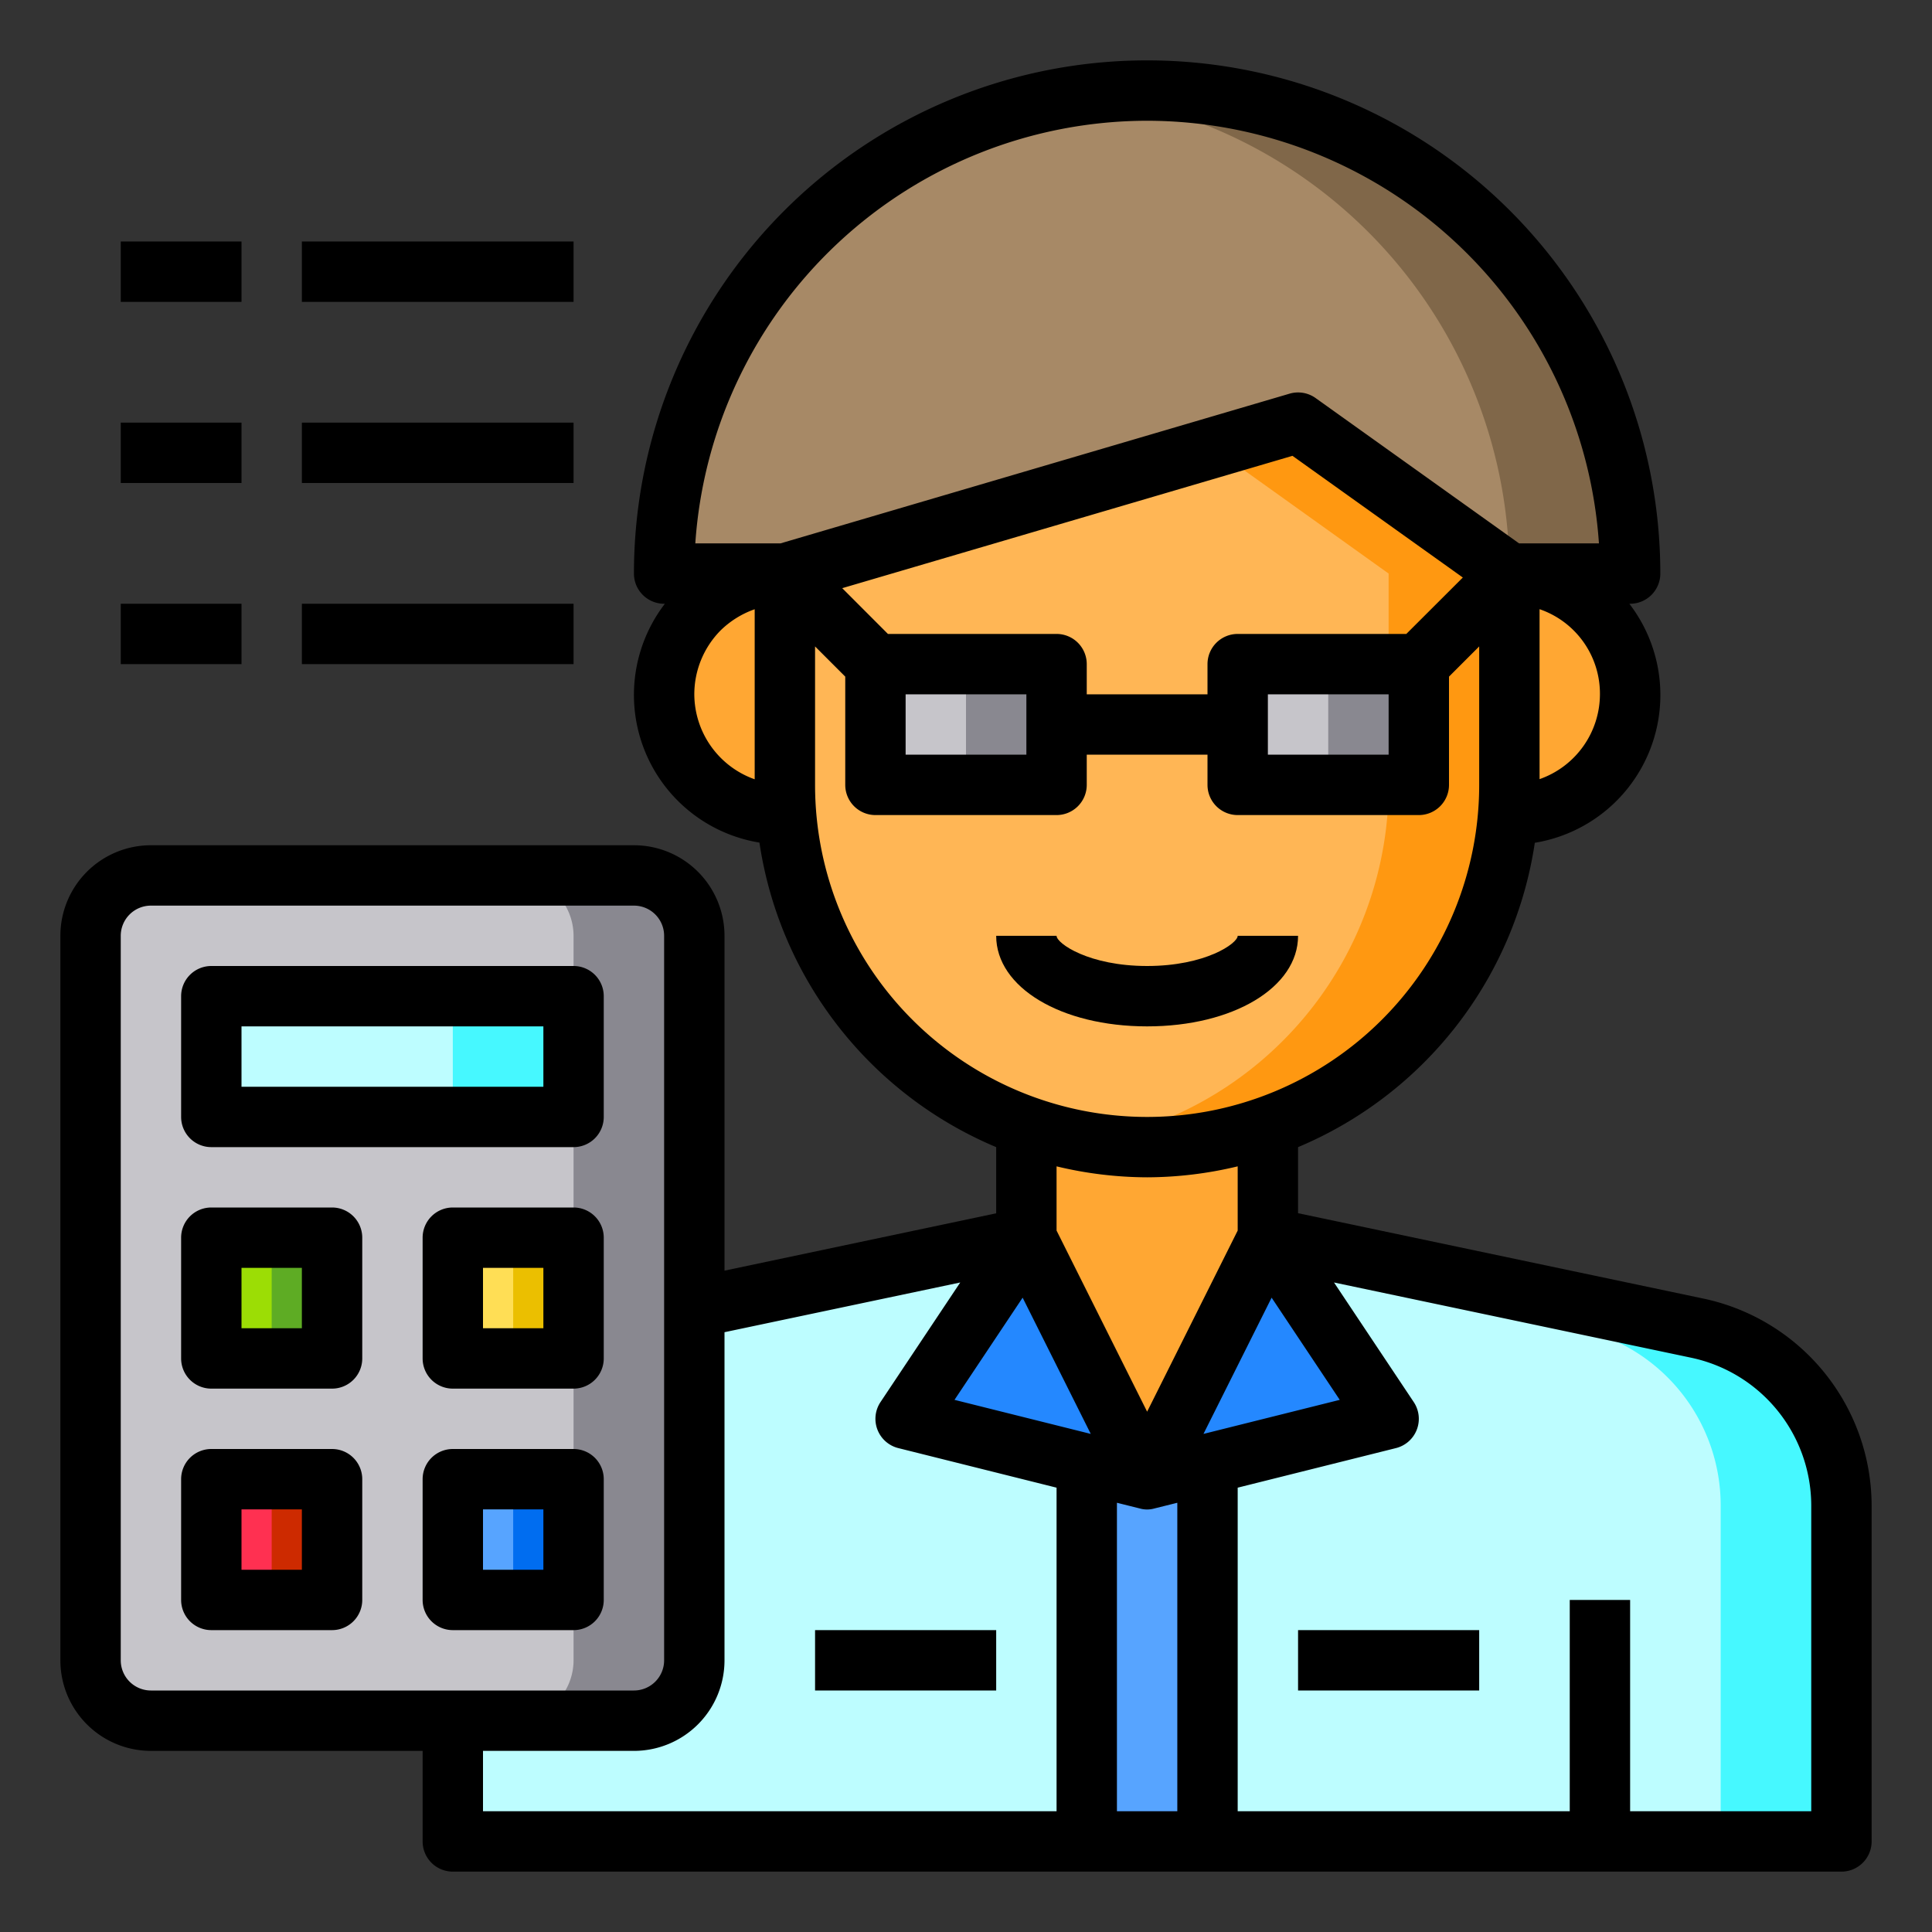 <svg height="512" viewBox="0 0 64 64" width="512" xmlns="http://www.w3.org/2000/svg"><rect x="0" y="0" width="64" height="64" fill="#333333" stroke="none"/><g id="Personnel"><path d="m61 49.87v11.13h-21v-12.5l6-1.5-4-6 14.24 3a6 6 0 0 1 4.76 5.87z" fill="#bdfdff"/><path d="m61 49.87v11.13h-4v-11.13a6 6 0 0 0 -4.76-5.87l-9.59-2.02-.65-.98 14.24 3a6 6 0 0 1 4.76 5.87z" fill="#46f8ff"/><path d="m54 19h-4l-7-5-17 5h-4a16 16 0 1 1 32 0z" fill="#a78966"/><path d="m54 19h-4a15.964 15.964 0 0 0 -14-15.87 14.713 14.713 0 0 1 2-.13 15.979 15.979 0 0 1 16 16z" fill="#806749"/><path d="m52.83 20.17a4 4 0 0 1 -2.83 6.83h-.04c.03-.33.04-.66.04-1v-7a4.025 4.025 0 0 1 2.83 1.17z" fill="#ffa733"/><path d="m50 19v7c0 .34-.01.67-.04 1a11.976 11.976 0 0 1 -7.96 10.31 11.939 11.939 0 0 1 -8 0 11.976 11.976 0 0 1 -7.96-10.31c-.03-.33-.04-.66-.04-1v-7l17-5z" fill="#ffb655"/><path d="m50 19v7c0 .34-.01.67-.04 1a11.976 11.976 0 0 1 -7.96 10.31 11.8 11.8 0 0 1 -4 .69 12 12 0 0 1 -2-.17 11.082 11.082 0 0 0 2-.52 11.976 11.976 0 0 0 7.96-10.31c.03-.33.04-.66.04-1v-7l-5.83-4.17 2.83-.83z" fill="#ff9811"/><path d="m47 22v4h-6v-2-2z" fill="#c6c5ca"/><path d="m42 41 4 6-6 1.5-2 .5z" fill="#2488ff"/><path d="m42 37.31v3.69l-4 8-4-8v-3.69a11.939 11.939 0 0 0 8 0z" fill="#ffa733"/><path d="m40 48.5v12.5h-4v-12.5l2 .5z" fill="#57a4ff"/><path d="m34 41 4 8-2-.5-6-1.5z" fill="#2488ff"/><path d="m36 48.5v12.5h-21v-4h6a2.006 2.006 0 0 0 2-2v-11.68l11-2.32-4 6z" fill="#bdfdff"/><path d="m35 24v2h-6v-4h6z" fill="#c6c5ca"/><path d="m44 22h3v4h-3z" fill="#898890"/><path d="m32 22h3v4h-3z" fill="#898890"/><path d="m26.04 27h-.04a4 4 0 1 1 0-8v7c0 .34.01.67.04 1z" fill="#ffa733"/><rect fill="#c6c5ca" height="28" rx="2" width="20" x="3" y="29"/><path d="m23 31v24a2.006 2.006 0 0 1 -2 2h-4a2.006 2.006 0 0 0 2-2v-24a2.006 2.006 0 0 0 -2-2h4a2.006 2.006 0 0 1 2 2z" fill="#898890"/><path d="m15 49h4v4h-4z" fill="#57a4ff"/><path d="m15 41h4v4h-4z" fill="#ffde55"/><path d="m7 33h12v4h-12z" fill="#bdfdff"/><path d="m15 33h4v4h-4z" fill="#46f8ff"/><path d="m7 49h4v4h-4z" fill="#ff3051"/><path d="m7 41h4v4h-4z" fill="#9cdd05"/><path d="m17 49h2v4h-2z" fill="#006df0"/><path d="m17 41h2v4h-2z" fill="#ebbf00"/><path d="m9 49h2v4h-2z" fill="#cd2a00"/><path d="m9 41h2v4h-2z" fill="#5eac24"/><path d="m43 31h-2c0 .249-1.064 1-3 1s-3-.751-3-1h-2c0 1.71 2.149 3 5 3s5-1.29 5-3z"/><path d="m56.446 43.021-13.446-2.832v-2.189a13.027 13.027 0 0 0 7.843-10.082 4.96 4.96 0 0 0 3.131-7.918h.026a1 1 0 0 0 1-1 17 17 0 0 0 -34 0 1 1 0 0 0 1 1h.025a4.958 4.958 0 0 0 3.132 7.912 13.026 13.026 0 0 0 7.843 10.088v2.192l-9 1.9v-11.092a3 3 0 0 0 -3-3h-16a3 3 0 0 0 -3 3v24a3 3 0 0 0 3 3h9v3a1 1 0 0 0 1 1h46a1 1 0 0 0 1-1v-11.13a7.024 7.024 0 0 0 -5.554-6.849zm-20.313 4.479-4.514-1.128 2.257-3.385zm3.734 0 2.257-4.513 2.257 3.385zm6.719-26.5h-5.586a1 1 0 0 0 -1 1v1h-4v-1a1 1 0 0 0 -1-1h-5.586l-1.514-1.516 14.915-4.384 5.643 4.031zm-.586 2v2h-4v-2zm-12 0v2h-4v-2zm17 2.81v-5.63a2.96 2.96 0 0 1 2 2.82 2.987 2.987 0 0 1 -2 2.81zm-13-21.81a15.021 15.021 0 0 1 14.967 14h-2.646l-6.74-4.814a1 1 0 0 0 -.863-.145l-16.862 4.959h-2.823a15.021 15.021 0 0 1 14.967-14zm-15 19a3.01 3.01 0 0 1 .872-2.118 3.063 3.063 0 0 1 1.128-.7v5.633a3 3 0 0 1 -2-2.815zm4 3v-4.586l1 1v3.586a1 1 0 0 0 1 1h6a1 1 0 0 0 1-1v-1h4v1a1 1 0 0 0 1 1h6a1 1 0 0 0 1-1v-3.586l1-1v4.586a11 11 0 0 1 -22 0zm11 13a12.961 12.961 0 0 0 3-.363v2.127l-3 6-3-6v-2.127a12.961 12.961 0 0 0 3 .363zm-34 16v-24a1 1 0 0 1 1-1h16a1 1 0 0 1 1 1v24a1 1 0 0 1 -1 1h-16a1 1 0 0 1 -1-1zm12 3h5a3 3 0 0 0 3-3v-10.869l7.809-1.647-2.641 3.961a1 1 0 0 0 .589 1.525l5.243 1.311v10.719h-19zm21 2v-10.219l.757.189a.878.878 0 0 0 .484 0l.759-.189v10.219zm23 0h-6v-7h-2v7h-11v-10.719l5.243-1.311a1 1 0 0 0 .589-1.525l-2.641-3.961 11.844 2.495a5.014 5.014 0 0 1 3.965 4.891z"/><path d="m27 54h6v2h-6z"/><path d="m43 54h6v2h-6z"/><path d="m19 32h-12a1 1 0 0 0 -1 1v4a1 1 0 0 0 1 1h12a1 1 0 0 0 1-1v-4a1 1 0 0 0 -1-1zm-1 4h-10v-2h10z"/><path d="m11 40h-4a1 1 0 0 0 -1 1v4a1 1 0 0 0 1 1h4a1 1 0 0 0 1-1v-4a1 1 0 0 0 -1-1zm-1 4h-2v-2h2z"/><path d="m19 40h-4a1 1 0 0 0 -1 1v4a1 1 0 0 0 1 1h4a1 1 0 0 0 1-1v-4a1 1 0 0 0 -1-1zm-1 4h-2v-2h2z"/><path d="m19 48h-4a1 1 0 0 0 -1 1v4a1 1 0 0 0 1 1h4a1 1 0 0 0 1-1v-4a1 1 0 0 0 -1-1zm-1 4h-2v-2h2z"/><path d="m11 48h-4a1 1 0 0 0 -1 1v4a1 1 0 0 0 1 1h4a1 1 0 0 0 1-1v-4a1 1 0 0 0 -1-1zm-1 4h-2v-2h2z"/><path d="m4 8h4v2h-4z"/><path d="m10 8h9v2h-9z"/><path d="m4 14h4v2h-4z"/><path d="m10 14h9v2h-9z"/><path d="m4 20h4v2h-4z"/><path d="m10 20h9v2h-9z"/></g></svg>